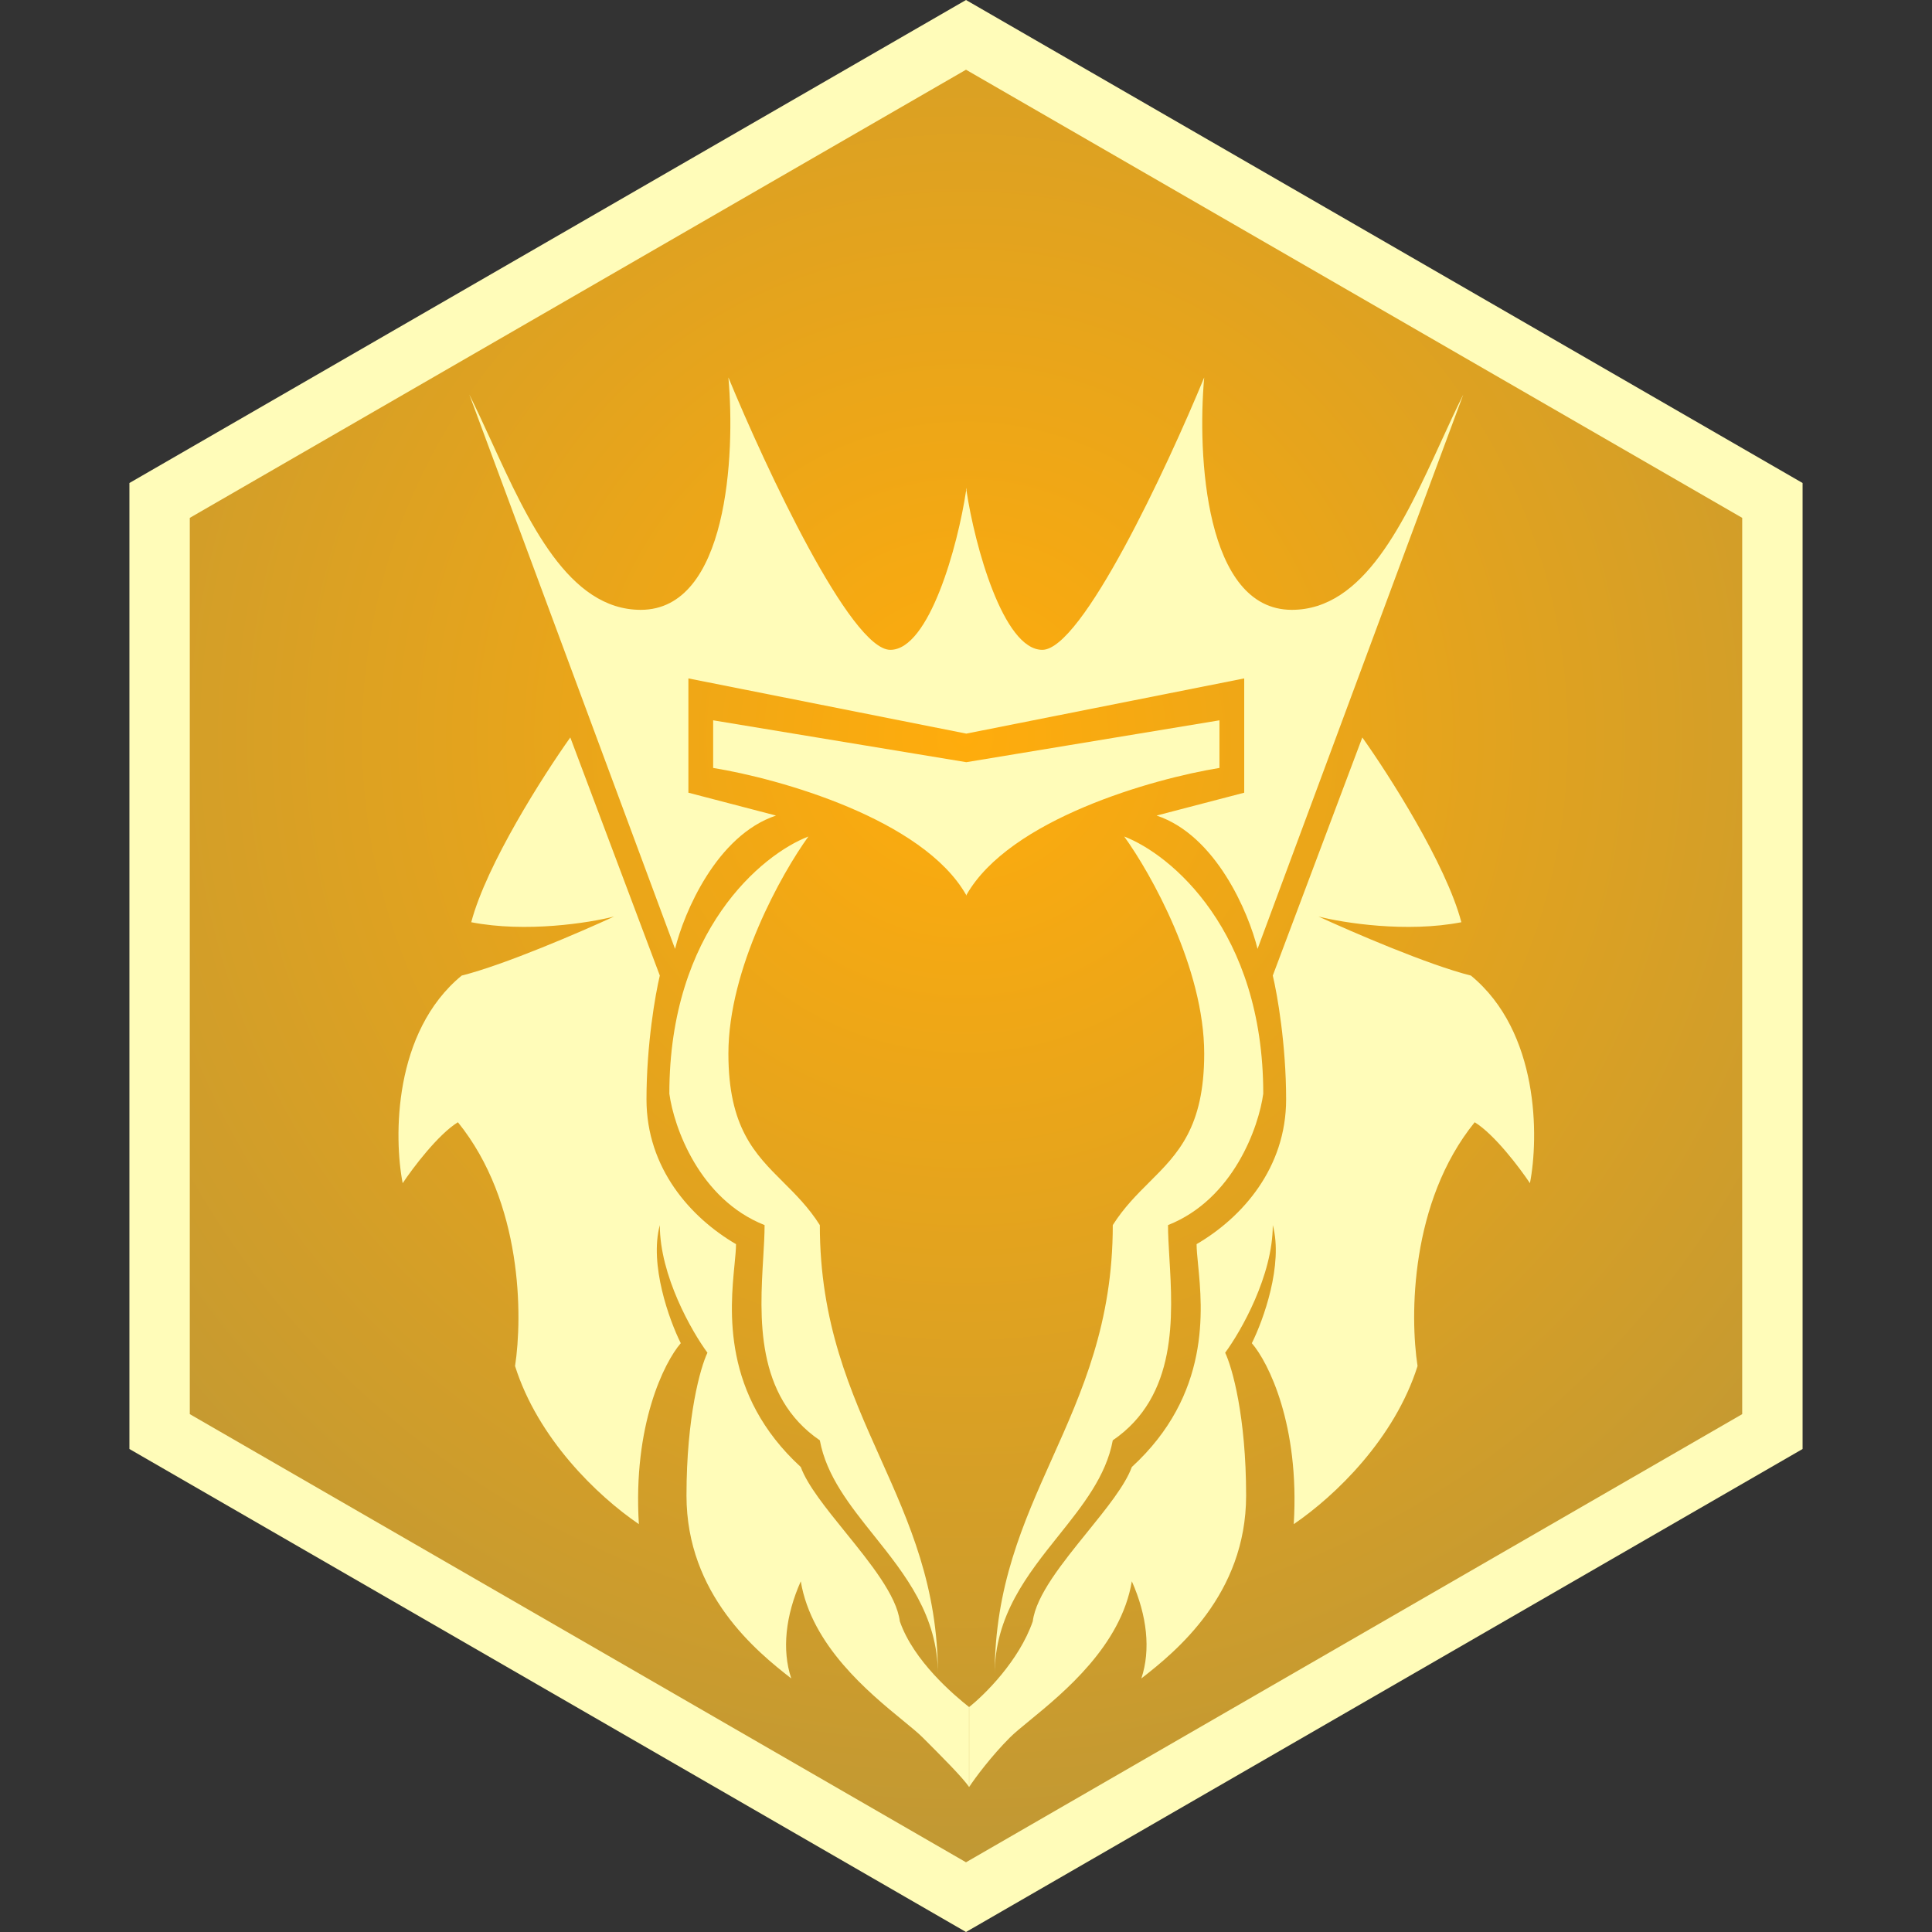 <svg width="320" height="320" viewBox="0 0 320 320" fill="none" xmlns="http://www.w3.org/2000/svg">
<rect x="0" y="0" width="320" height="320" fill="#333333" stroke="none"/>
<path d="M26.436 82.887L160 5.774L293.564 82.887V237.113L160 314.226L26.436 237.113V82.887Z" fill="url(#paint0_linear_252_9593)"/>
<path d="M26.436 82.887L160 5.774L293.564 82.887V237.113L160 314.226L26.436 237.113V82.887Z" fill="url(#paint1_radial_252_9593)"/>
<path d="M26.436 82.887L160 5.774L293.564 82.887V237.113L160 314.226L26.436 237.113V82.887Z" stroke="#FFFCB9" stroke-width="10"/>
<path fill-rule="evenodd" clip-rule="evenodd" d="M111.811 157.167C113.284 151.173 118.689 138.363 128.533 135.082C121.718 133.315 116.018 131.822 114.02 131.296V112.366L160.018 121.503V121.516L160.05 121.509L160.082 121.516V121.503L206.081 112.366V131.296C204.083 131.822 198.383 133.315 191.568 135.082C201.411 138.363 206.817 151.173 208.289 157.167L242.363 65.357C241.132 67.82 239.914 70.475 238.672 73.184L238.672 73.185C232.594 86.438 225.913 101.008 213.968 101.008C199.582 101.008 198.299 75.348 199.455 62.518C193.251 77.556 179.2 107.634 172.638 107.634C166.182 107.634 161.437 90.333 160.082 81.26V80.817C160.072 80.891 160.061 80.966 160.05 81.041C160.039 80.966 160.029 80.891 160.018 80.817V81.26C158.664 90.333 153.918 107.634 147.463 107.634C140.9 107.634 126.85 77.556 120.645 62.518C121.802 75.348 120.519 101.008 106.132 101.008C94.188 101.008 87.506 86.438 81.429 73.185C80.186 70.475 78.969 67.821 77.737 65.357L111.811 157.167ZM118.121 127.195V119.307L160.05 126.243L201.98 119.307V127.195C190.97 128.977 167.229 135.673 160.082 148.22V148.333C160.072 148.314 160.061 148.295 160.05 148.276C160.04 148.295 160.029 148.314 160.018 148.333V148.22C152.872 135.673 129.13 128.977 118.121 127.195ZM126.64 202.914C115.787 198.623 111.601 186.613 110.865 181.145C110.865 154.138 126.219 141.497 133.897 138.552C129.48 144.652 120.646 160.385 120.646 174.519C120.646 186.75 125.03 191.119 129.717 195.789C131.801 197.865 133.945 200.001 135.79 202.914C135.79 219.133 140.857 230.448 145.833 241.559C150.634 252.279 155.35 262.81 155.35 277.372C155.35 267.593 149.94 260.82 144.765 254.342C140.757 249.326 136.891 244.486 135.79 238.565C125.051 231.232 125.836 218.027 126.413 208.338C126.531 206.356 126.64 204.521 126.64 202.914ZM109.287 161.584L94.459 122.147C90.042 128.352 80.577 143.159 78.053 152.75C87.139 154.517 97.614 152.855 101.715 151.804C96.246 154.328 83.543 159.817 76.475 161.584C65.117 170.923 65.222 188.402 66.695 195.974C68.377 193.45 72.563 187.897 75.844 185.878C86.571 199.129 86.571 218.058 85.309 226.261C89.095 238.25 98.876 247.715 105.817 252.448C104.807 236.042 110.023 225.63 112.758 222.475C110.865 218.689 107.52 209.477 109.287 202.915C109.287 211.263 114.545 220.485 117.175 224.053C116.018 226.472 113.704 234.591 113.704 247.715C113.704 264.121 125.378 273.586 131.057 278.003C129.479 273.271 130.11 267.592 132.634 261.913C134.409 272.56 143.924 280.356 149.558 284.972C150.936 286.101 152.082 287.04 152.826 287.784L152.826 287.784C155.855 290.813 159.557 294.514 160.503 295.987V282.736C157.979 280.738 151.312 275.101 149.04 268.538C148.506 264.267 144.156 258.89 140.013 253.769C136.812 249.812 133.734 246.008 132.634 242.983C119.552 230.969 120.929 216.922 121.662 209.444L121.662 209.444C121.795 208.085 121.907 206.943 121.907 206.07C114.335 201.653 107.079 193.45 107.079 182.092C107.079 173.005 108.551 164.634 109.287 161.584ZM193.46 202.914C204.314 198.623 208.499 186.613 209.235 181.145C209.235 154.138 193.881 141.497 186.204 138.552C190.621 144.652 199.455 160.385 199.455 174.519C199.455 186.75 195.07 191.119 190.383 195.789C188.299 197.865 186.156 200.001 184.311 202.914C184.311 219.133 179.244 230.448 174.267 241.559C169.466 252.279 164.75 262.81 164.75 277.372C164.75 267.593 170.161 260.82 175.336 254.342C179.343 249.326 183.209 244.486 184.311 238.565C195.05 231.232 194.264 218.027 193.688 208.338V208.338C193.57 206.356 193.46 204.521 193.46 202.914ZM210.813 161.584L225.642 122.147C230.059 128.352 239.524 143.159 242.048 152.75C232.962 154.517 222.487 152.855 218.385 151.804C223.854 154.328 236.558 159.817 243.625 161.584C254.983 170.923 254.878 188.402 253.406 195.974C251.723 193.45 247.537 187.897 244.256 185.878C233.529 199.129 233.529 218.058 234.791 226.261C231.005 238.25 221.225 247.715 214.284 252.448C215.293 236.042 210.077 225.63 207.343 222.475C209.236 218.689 212.58 209.477 210.813 202.915C210.813 211.263 205.555 220.485 202.926 224.053C204.083 226.472 206.396 234.591 206.396 247.715C206.396 264.121 194.723 273.586 189.044 278.003C190.622 273.271 189.991 267.592 187.467 261.913C185.692 272.56 176.177 280.356 170.542 284.972C169.164 286.101 168.019 287.04 167.275 287.784C164.246 290.812 161.47 294.514 160.523 295.987V282.736C163.047 280.738 168.789 275.101 171.061 268.538C171.595 264.267 175.944 258.89 180.088 253.769C183.289 249.812 186.366 246.008 187.467 242.983C200.548 230.969 199.172 216.922 198.439 209.444C198.305 208.085 198.193 206.943 198.193 206.07C205.765 201.653 213.022 193.45 213.022 182.092C213.022 173.005 211.55 164.634 210.813 161.584Z" fill="#FFFCB9"/>
<defs>
<linearGradient id="paint0_linear_252_9593" x1="160" y1="0" x2="160" y2="320" gradientUnits="userSpaceOnUse">
<stop stop-color="#D0EFE0"/>
<stop offset="1" stop-color="#C6D5E3"/>
</linearGradient>
<radialGradient id="paint1_radial_252_9593" cx="0" cy="0" r="1" gradientUnits="userSpaceOnUse" gradientTransform="translate(159.785 122.528) rotate(89.938) scale(197.472 197.472)">
<stop stop-color="#FFAC0C"/>
<stop offset="1" stop-color="#BC9737"/>
</radialGradient>
</defs>
</svg>
